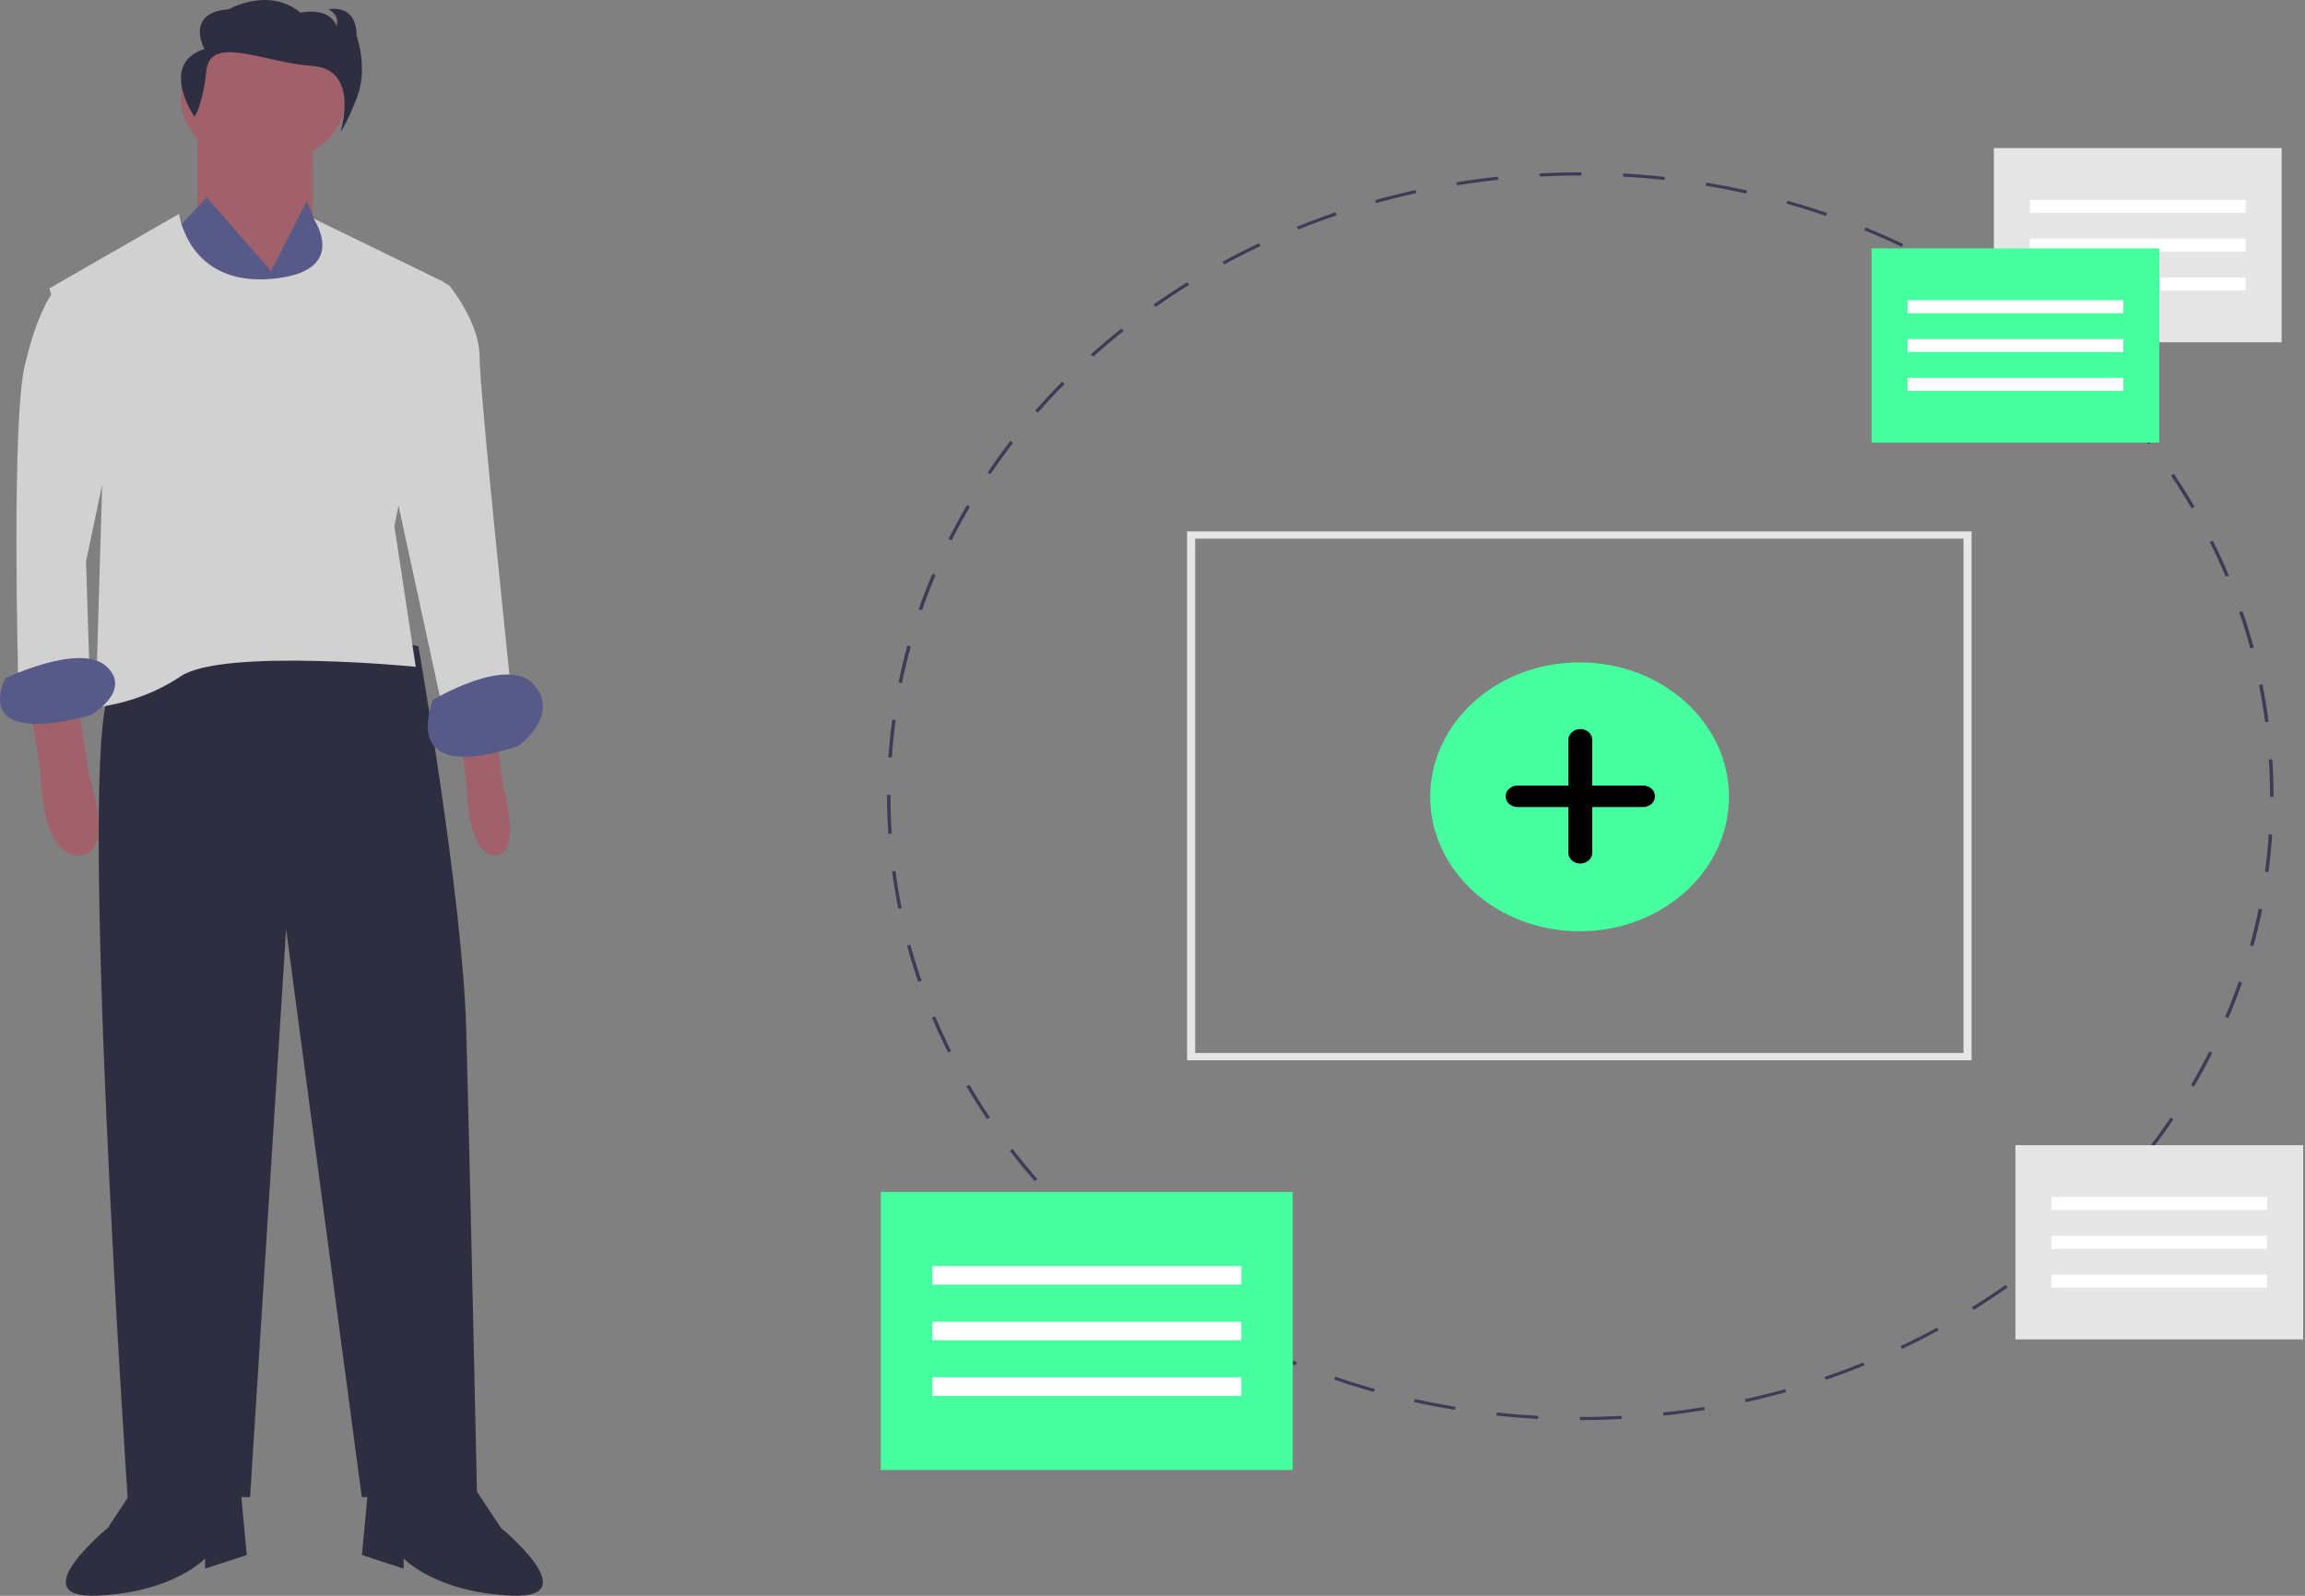 <svg width="130" height="90" viewBox="0 0 130 90" fill="none" xmlns="http://www.w3.org/2000/svg">
<rect x="0" y="0" width="130" height="90" fill="#808080" stroke="none"/>
<path d="M17.629 8.613V12.526L15.115 17.629L11.134 11.845V7.423L17.629 8.613Z" fill="#A0616A"/>
<path d="M27.901 40.825L28.381 44.375C28.381 44.375 29.502 48.247 27.901 48.247C26.299 48.247 26.299 44.052 26.299 44.052L25.979 41.632L27.901 40.825Z" fill="#A0616A"/>
<path d="M4.418 39.897L5.059 43.891C5.059 43.891 6.553 48.247 4.418 48.247C2.283 48.247 2.283 43.528 2.283 43.528L1.856 40.804L4.418 39.897Z" fill="#A0616A"/>
<path d="M22.64 36.216L23.596 36.448C23.596 36.448 26.094 50.628 26.298 58.101C26.501 65.573 26.907 84.433 26.907 84.433H20.405L16.137 52.407L14.105 84.433H7.196C7.196 84.433 4.351 42.444 6.18 39.063C8.009 35.682 22.64 36.216 22.64 36.216Z" fill="#2F2E41"/>
<path d="M26.49 83.505L28.255 86.177C28.255 86.177 33.156 90.184 28.843 89.993C24.53 89.802 22.765 87.894 22.765 87.894V88.467L20.413 87.703L20.805 83.505H26.49Z" fill="#2F2E41"/>
<path d="M7.84 83.505L6.075 86.177C6.075 86.177 1.174 90.184 5.487 89.993C9.801 89.802 11.565 87.894 11.565 87.894V88.467L13.918 87.703L13.526 83.505H7.84Z" fill="#2F2E41"/>
<path d="M14.845 9.278C12.283 9.278 10.206 7.617 10.206 5.567C10.206 3.517 12.283 1.856 14.845 1.856C17.408 1.856 19.485 3.517 19.485 5.567C19.485 7.617 17.408 9.278 14.845 9.278Z" fill="#A0616A"/>
<path d="M15.289 15.288L17.286 11.364L18.194 13.372L18.556 30.618L10.206 12.675L11.658 11.134L15.289 15.288Z" fill="#575A89"/>
<path d="M2.784 16.264L10.099 12.062C10.099 12.062 10.607 16.088 15.222 15.735C19.836 15.383 17.679 12.324 17.679 12.324L25.052 15.912L22.243 29.668L23.447 37.604C23.447 37.604 12.614 36.546 10.206 38.133C8.8 39.075 7.142 39.682 5.392 39.897L5.793 26.317L2.784 16.264Z" fill="#D1D1D1"/>
<path d="M5.217 16.955L3.954 15.773L3.027 16.423C3.027 16.423 2.114 17.486 1.384 20.676C0.654 23.865 1.019 38.041 1.019 38.041L5.035 37.51L4.852 31.662L6.495 23.865L5.217 16.955Z" fill="#D1D1D1"/>
<path d="M23.987 15.909L24.709 15.773L25.324 16.083C25.324 16.083 27.044 18.169 27.044 20.081C27.044 21.993 28.763 38.333 28.763 38.333L24.942 39.897L22.268 27.555L23.987 15.909Z" fill="#D1D1D1"/>
<path d="M0.28 38.265C0.28 38.265 4.518 36.217 6.001 37.583C7.484 38.948 5.153 40.313 5.153 40.313C5.153 40.313 -1.416 42.36 0.28 38.265Z" fill="#575A89"/>
<path d="M24.403 39.481C24.403 39.481 28.642 36.922 30.125 38.628C31.608 40.334 29.277 42.041 29.277 42.041C29.277 42.041 22.708 44.6 24.403 39.481Z" fill="#575A89"/>
<path d="M11.528 2.764C11.528 2.764 10.399 0.715 12.883 0.528C12.883 0.528 15.142 -0.776 16.949 0.715C16.949 0.715 18.53 0.342 18.982 1.46C18.982 1.46 19.208 0.901 18.53 0.528C18.53 0.528 20.112 0.156 20.112 2.019C20.112 2.019 20.789 3.882 20.112 5.559C19.434 7.236 19.209 7.423 19.209 7.423C19.209 7.423 20.323 3.907 17.612 3.72C14.901 3.534 11.868 1.926 11.642 3.975C11.416 6.025 10.964 6.584 10.964 6.584C10.964 6.584 8.93 3.603 11.528 2.764Z" fill="#2F2E41"/>
<path d="M89.106 80.091H89.126C89.904 80.091 90.691 80.07 91.465 80.029L91.454 79.853C90.683 79.894 89.9 79.915 89.126 79.915H89.105L89.106 80.091ZM86.745 80.027L86.757 79.851C85.978 79.809 85.191 79.745 84.418 79.661L84.394 79.836C85.171 79.92 85.962 79.984 86.745 80.027L86.745 80.027ZM93.817 79.84C94.595 79.757 95.381 79.65 96.151 79.525L96.117 79.351C95.35 79.476 94.568 79.582 93.793 79.666L93.817 79.84ZM82.06 79.518L82.095 79.344C81.328 79.218 80.555 79.069 79.798 78.901L79.751 79.073C80.511 79.241 81.289 79.391 82.06 79.517L82.06 79.518ZM98.461 79.081C99.222 78.914 99.987 78.722 100.736 78.513L100.678 78.345C99.933 78.553 99.171 78.743 98.414 78.91L98.461 79.081ZM77.477 78.502L77.535 78.334C76.791 78.125 76.045 77.893 75.315 77.643L75.246 77.808C75.979 78.059 76.73 78.293 77.477 78.502V78.502ZM102.973 77.821C103.706 77.571 104.441 77.297 105.158 77.007L105.077 76.846C104.364 77.135 103.633 77.407 102.903 77.656L102.973 77.821ZM73.068 76.995L73.148 76.834C72.439 76.547 71.729 76.235 71.04 75.908L70.949 76.064C71.642 76.393 72.355 76.706 73.068 76.996V76.995ZM107.283 76.075C107.978 75.746 108.671 75.394 109.341 75.029L109.24 74.878C108.573 75.242 107.884 75.592 107.192 75.919L107.283 76.075ZM68.895 75.02L68.996 74.87C68.33 74.506 67.667 74.12 67.026 73.721L66.914 73.866C67.559 74.266 68.226 74.655 68.895 75.02ZM111.324 73.874C111.97 73.472 112.61 73.048 113.227 72.613L113.105 72.474C112.491 72.907 111.854 73.329 111.212 73.728L111.324 73.874ZM65.015 72.606L65.136 72.467C64.521 72.032 63.914 71.577 63.333 71.112L63.203 71.244C63.787 71.711 64.397 72.168 65.015 72.605L65.015 72.606ZM115.041 71.251C115.628 70.783 116.207 70.293 116.761 69.795L116.622 69.67C116.071 70.166 115.495 70.653 114.911 71.119L115.041 71.251ZM61.483 69.787L61.622 69.662C61.069 69.165 60.527 68.647 60.01 68.123L59.863 68.24C60.383 68.767 60.928 69.288 61.483 69.787H61.483ZM118.38 68.248C118.901 67.72 119.41 67.171 119.893 66.617L119.739 66.508C119.258 67.059 118.751 67.605 118.234 68.13L118.38 68.248ZM58.351 66.609L58.505 66.5C58.022 65.946 57.553 65.373 57.11 64.797L56.949 64.897C57.394 65.477 57.866 66.053 58.351 66.609ZM121.295 64.909C121.741 64.329 122.173 63.73 122.579 63.128L122.412 63.036C122.008 63.636 121.578 64.232 121.134 64.809L121.295 64.909ZM55.664 63.113L55.831 63.022C55.426 62.421 55.037 61.801 54.674 61.18L54.501 61.262C54.866 61.886 55.257 62.509 55.664 63.113ZM123.741 61.281C124.106 60.657 124.454 60.016 124.776 59.374L124.598 59.301C124.277 59.94 123.931 60.578 123.567 61.198L123.741 61.281ZM53.464 59.349L53.643 59.277C53.321 58.634 53.018 57.976 52.742 57.32L52.559 57.383C52.836 58.042 53.141 58.703 53.464 59.349L53.464 59.349ZM125.681 57.415C125.96 56.756 126.22 56.08 126.453 55.407L126.266 55.354C126.034 56.024 125.775 56.696 125.498 57.352L125.681 57.415ZM51.787 55.371L51.974 55.318C51.742 54.648 51.531 53.963 51.345 53.282L51.155 53.324C51.342 54.008 51.554 54.697 51.787 55.371V55.371ZM127.088 53.36C127.276 52.676 127.442 51.977 127.584 51.283L127.391 51.251C127.25 51.942 127.084 52.638 126.898 53.318L127.088 53.36ZM50.661 51.246L50.854 51.214C50.715 50.524 50.597 49.821 50.505 49.124L50.31 49.145C50.403 49.845 50.522 50.552 50.661 51.245V51.246ZM127.938 49.182C128.032 48.483 128.104 47.771 128.151 47.066L127.956 47.056C127.908 47.757 127.837 48.465 127.743 49.161L127.938 49.182ZM50.099 47.028L50.294 47.018C50.248 46.318 50.224 45.608 50.224 44.905V44.83H50.029V44.905C50.029 45.611 50.052 46.325 50.099 47.028ZM128.028 44.942H128.224V44.905C128.224 44.211 128.202 43.509 128.157 42.819L127.961 42.829C128.006 43.516 128.029 44.215 128.029 44.905L128.028 44.942ZM50.299 42.717C50.347 42.015 50.42 41.307 50.514 40.612L50.319 40.591C50.225 41.289 50.152 42.001 50.104 42.706L50.299 42.717ZM127.754 40.724L127.948 40.703C127.856 40.002 127.738 39.295 127.599 38.601L127.406 38.633C127.545 39.323 127.662 40.026 127.754 40.724V40.724ZM50.87 38.522C51.011 37.83 51.178 37.135 51.365 36.456L51.175 36.414C50.987 37.096 50.819 37.796 50.677 38.491L50.87 38.522ZM126.918 36.564L127.108 36.523C126.922 35.838 126.71 35.149 126.478 34.475L126.291 34.527C126.522 35.197 126.733 35.883 126.917 36.564H126.918ZM51.999 34.42C52.232 33.751 52.492 33.078 52.77 32.422L52.587 32.36C52.308 33.018 52.047 33.694 51.812 34.367L51.999 34.42ZM125.526 32.524L125.709 32.461C125.432 31.801 125.128 31.14 124.806 30.494L124.627 30.567C124.947 31.209 125.25 31.867 125.526 32.524ZM53.672 30.475C53.993 29.836 54.341 29.198 54.705 28.578L54.531 28.496C54.166 29.119 53.817 29.761 53.494 30.402L53.672 30.475ZM123.598 28.663L123.772 28.581C123.408 27.957 123.017 27.334 122.611 26.729L122.443 26.82C122.847 27.422 123.236 28.042 123.598 28.663ZM55.863 26.742C56.268 26.143 56.698 25.547 57.143 24.97L56.982 24.87C56.535 25.45 56.102 26.049 55.696 26.65L55.863 26.742ZM121.167 25.043L121.328 24.943C120.883 24.363 120.412 23.786 119.928 23.23L119.774 23.338C120.254 23.892 120.724 24.466 121.167 25.043ZM58.539 23.271C59.022 22.719 59.529 22.174 60.047 21.65L59.9 21.533C59.38 22.059 58.87 22.607 58.385 23.162L58.539 23.271ZM118.269 21.713L118.416 21.596C117.897 21.068 117.352 20.547 116.799 20.048L116.66 20.173C117.211 20.669 117.753 21.188 118.269 21.713ZM61.659 20.113C62.213 19.616 62.789 19.129 63.372 18.665L63.242 18.533C62.657 18.999 62.077 19.489 61.521 19.988L61.659 20.113ZM114.951 18.722L115.082 18.59C114.497 18.122 113.887 17.664 113.27 17.227L113.149 17.366C113.762 17.8 114.369 18.256 114.951 18.722ZM65.179 17.312C65.793 16.88 66.43 16.458 67.073 16.06L66.962 15.914C66.316 16.315 65.675 16.739 65.058 17.173L65.179 17.312ZM111.26 16.11L111.372 15.965C110.728 15.563 110.062 15.174 109.393 14.808L109.291 14.959C109.957 15.323 110.62 15.71 111.26 16.11V16.11ZM69.049 14.912C69.718 14.548 70.407 14.199 71.098 13.873L71.006 13.717C70.312 14.044 69.619 14.396 68.947 14.761L69.049 14.912ZM107.25 13.918L107.341 13.762C106.648 13.434 105.936 13.119 105.223 12.829L105.142 12.99C105.851 13.278 106.56 13.591 107.249 13.918H107.25ZM73.213 12.949C73.926 12.661 74.657 12.389 75.388 12.141L75.318 11.976C74.585 12.226 73.849 12.499 73.132 12.788L73.213 12.949ZM102.976 12.179L103.046 12.015C102.313 11.764 101.562 11.529 100.815 11.319L100.757 11.487C101.501 11.696 102.248 11.929 102.977 12.179H102.976ZM77.614 11.454C78.359 11.246 79.121 11.057 79.879 10.891L79.832 10.72C79.072 10.886 78.305 11.077 77.556 11.285L77.614 11.454ZM98.495 10.918L98.542 10.746C97.781 10.577 97.004 10.427 96.234 10.299L96.198 10.473C96.965 10.599 97.737 10.749 98.494 10.918L98.495 10.918ZM82.177 10.452C82.942 10.328 83.724 10.223 84.5 10.14L84.477 9.965C83.697 10.048 82.912 10.154 82.142 10.279L82.177 10.452ZM93.876 10.154L93.9 9.978C93.123 9.893 92.332 9.828 91.549 9.785L91.537 9.961C92.316 10.004 93.103 10.069 93.876 10.153V10.154ZM86.84 9.955C87.597 9.915 88.366 9.895 89.126 9.895H89.189V9.719H89.126C88.362 9.719 87.589 9.739 86.829 9.779L86.84 9.955Z" fill="#3F3B56"/>
<path d="M49.678 67.222H72.912V82.904H49.678V67.222Z" fill="#46FF9F"/>
<path d="M52.582 71.404H70.008V72.45H52.582V71.404Z" fill="white"/>
<path d="M52.582 74.541H70.008V75.586H52.582V74.541Z" fill="white"/>
<path d="M52.582 77.677H70.008V78.723H52.582V77.677Z" fill="white"/>
<path d="M112.452 8.351H128.681V19.304H112.452V8.351Z" fill="#E6E6E6"/>
<path d="M114.48 11.272H126.652V12.002H114.48V11.272Z" fill="white"/>
<path d="M114.48 13.462H126.652V14.193H114.48V13.462Z" fill="white"/>
<path d="M114.48 15.653H126.652V16.383H114.48V15.653Z" fill="white"/>
<path d="M105.555 14.01H121.784V24.964H105.555V14.01Z" fill="#46FF9F"/>
<path d="M107.583 16.931H119.755V17.661H107.583V16.931Z" fill="white"/>
<path d="M107.583 19.122H119.755V19.852H107.583V19.122Z" fill="white"/>
<path d="M107.583 21.312H119.755V22.043H107.583V21.312Z" fill="white"/>
<path d="M66.951 59.799H111.196V29.97H66.951V59.799ZM110.74 30.38V59.388H67.408V30.38H110.74Z" fill="#E6E6E6"/>
<path d="M89.088 52.522C84.435 52.522 80.663 49.127 80.663 44.94C80.663 40.753 84.435 37.358 89.088 37.358C93.74 37.358 97.512 40.753 97.512 44.94C97.512 49.127 93.74 52.522 89.088 52.522Z" fill="#46FF9F"/>
<path d="M85.589 44.303H88.454V41.726C88.454 41.565 88.525 41.411 88.651 41.297C88.778 41.183 88.949 41.119 89.128 41.119V41.119C89.306 41.119 89.478 41.183 89.604 41.297C89.731 41.411 89.802 41.565 89.802 41.726V44.303H92.666C92.845 44.303 93.016 44.367 93.143 44.481C93.269 44.595 93.34 44.749 93.34 44.91V44.91C93.34 45.071 93.269 45.225 93.143 45.339C93.016 45.453 92.845 45.517 92.666 45.517H89.802V48.094C89.802 48.255 89.731 48.41 89.604 48.523C89.478 48.637 89.306 48.701 89.128 48.701V48.701C88.949 48.701 88.778 48.637 88.651 48.523C88.525 48.41 88.454 48.255 88.454 48.094V45.517H85.589C85.411 45.517 85.239 45.453 85.113 45.339C84.986 45.225 84.915 45.071 84.915 44.91V44.91C84.915 44.749 84.986 44.595 85.113 44.481C85.239 44.367 85.411 44.303 85.589 44.303V44.303Z" fill="black"/>
<path d="M113.668 64.588H129.897V75.541H113.668V64.588Z" fill="#E6E6E6"/>
<path d="M115.697 67.509H127.869V68.239H115.697V67.509Z" fill="white"/>
<path d="M115.697 69.699H127.869V70.43H115.697V69.699Z" fill="white"/>
<path d="M115.697 71.89H127.869V72.621H115.697V71.89Z" fill="white"/>
</svg>
